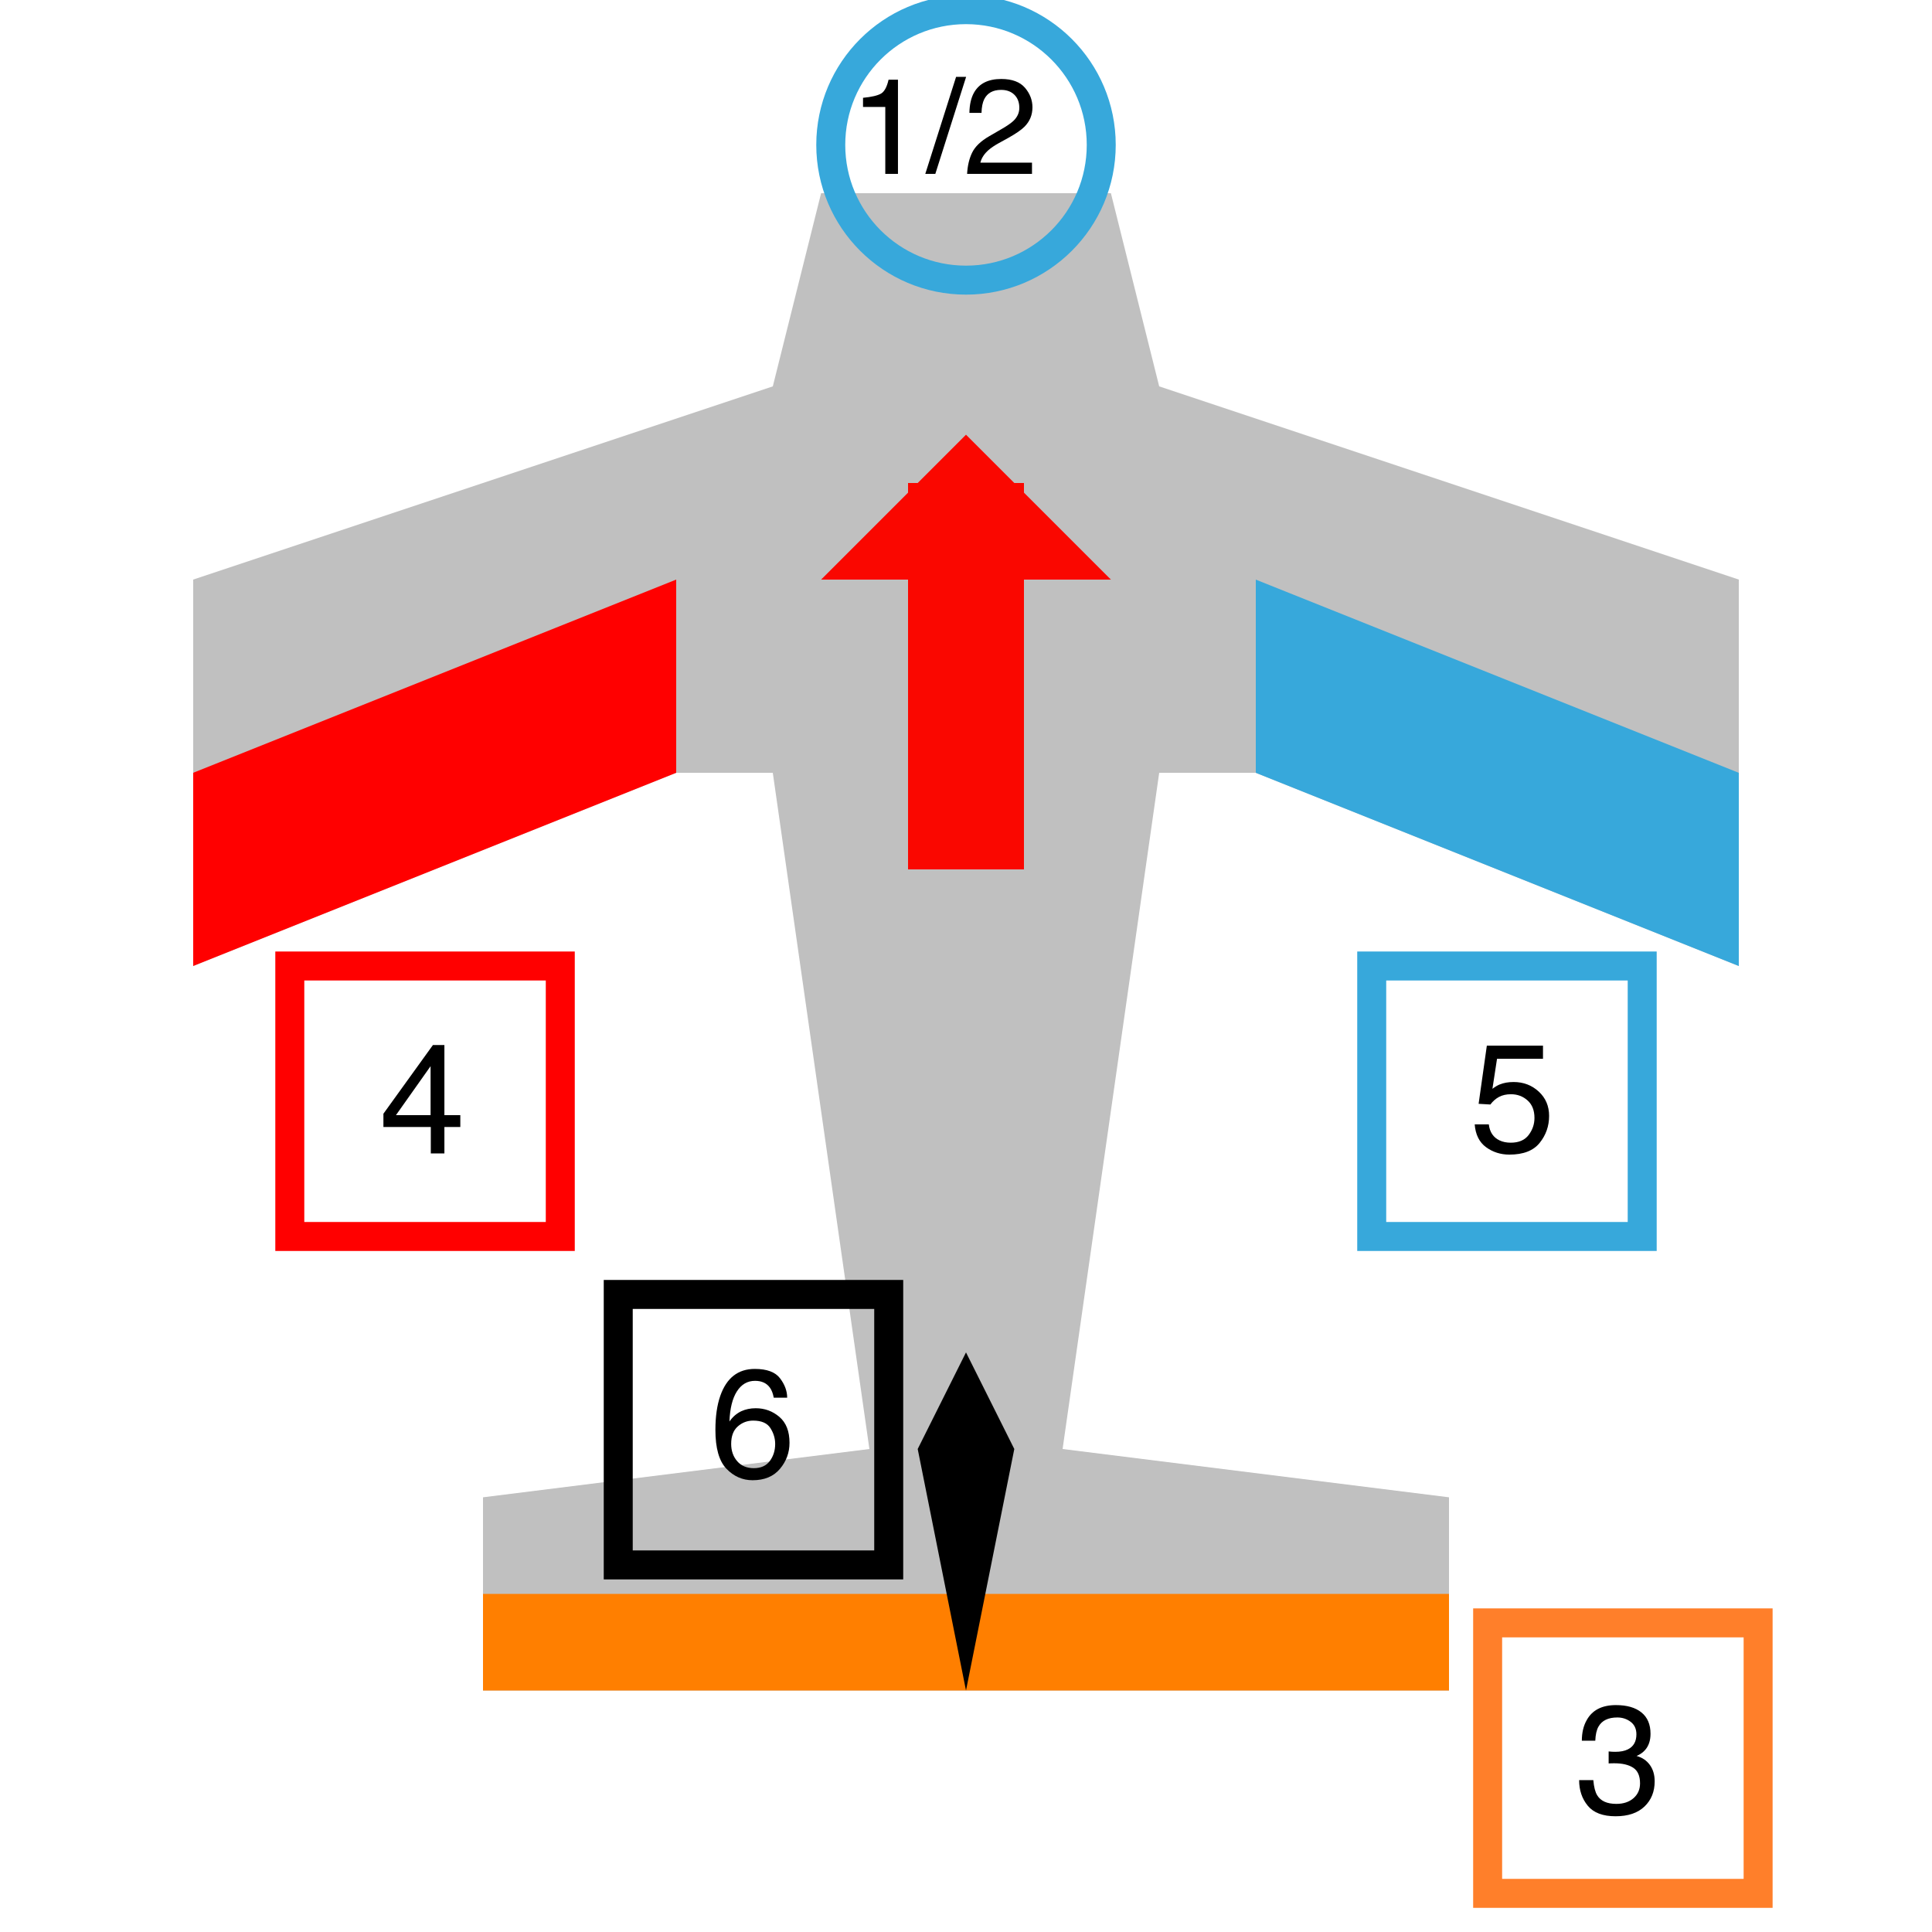 <svg xmlns="http://www.w3.org/2000/svg" xmlns:svg="http://www.w3.org/2000/svg" xmlns:xlink="http://www.w3.org/1999/xlink" id="svg2" width="200pt" height="200pt" version="1.1" viewBox="0 0 200 200"><defs id="defs4"><g id="g6"><symbol id="glyph0-0" overflow="visible"><path style="stroke:none" id="path9"/></symbol><symbol id="glyph0-1" overflow="visible"><path style="stroke:none" id="path12" d="M 1.34 -6.93 L 1.34 -7.875 C 2.227 -7.961 2.848 -8.105 3.199 -8.309 C 3.551 -8.512 3.812 -8.992 3.984 -9.75 L 4.957 -9.75 L 4.957 0 L 3.645 0 L 3.645 -6.93 Z M 1.34 -6.93"/></symbol><symbol id="glyph0-2" overflow="visible"><path style="stroke:none" id="path15" d="M 3.188 -10.043 L 4.227 -10.043 L 1.039 0 L 0 0 Z M 3.188 -10.043"/></symbol><symbol id="glyph0-3" overflow="visible"><path style="stroke:none" id="path18" d="M 0.961 -2.203 C 1.266 -2.828 1.855 -3.395 2.734 -3.902 L 4.047 -4.664 C 4.633 -5.004 5.047 -5.297 5.285 -5.539 C 5.656 -5.914 5.844 -6.348 5.844 -6.836 C 5.844 -7.406 5.672 -7.859 5.332 -8.191 C 4.992 -8.527 4.535 -8.695 3.965 -8.695 C 3.121 -8.695 2.539 -8.375 2.215 -7.738 C 2.043 -7.398 1.945 -6.922 1.93 -6.316 L 0.676 -6.316 C 0.691 -7.168 0.848 -7.863 1.148 -8.402 C 1.68 -9.352 2.621 -9.824 3.973 -9.824 C 5.094 -9.824 5.91 -9.52 6.43 -8.914 C 6.945 -8.309 7.203 -7.633 7.203 -6.891 C 7.203 -6.105 6.93 -5.438 6.379 -4.883 C 6.059 -4.559 5.488 -4.164 4.664 -3.703 L 3.727 -3.188 C 3.281 -2.941 2.93 -2.703 2.672 -2.48 C 2.219 -2.086 1.93 -1.645 1.812 -1.164 L 7.156 -1.164 L 7.156 0 L 0.438 0 C 0.484 -0.844 0.656 -1.578 0.961 -2.203 Z M 0.961 -2.203"/></symbol><symbol id="glyph1-0" overflow="visible"><path style="stroke:none" id="path21"/></symbol><symbol id="glyph1-1" overflow="visible"><path style="stroke:none" id="path24"/></symbol><symbol id="glyph1-2" overflow="visible"><path style="stroke:none" id="path27" d="M 1.277 -0.785 C 0.68 -1.512 0.383 -2.395 0.383 -3.438 L 1.852 -3.438 C 1.914 -2.715 2.051 -2.188 2.258 -1.859 C 2.621 -1.27 3.281 -0.977 4.234 -0.977 C 4.973 -0.977 5.566 -1.176 6.016 -1.57 C 6.465 -1.965 6.688 -2.477 6.688 -3.102 C 6.688 -3.871 6.453 -4.41 5.98 -4.719 C 5.508 -5.027 4.855 -5.18 4.016 -5.18 C 3.922 -5.18 3.828 -5.18 3.73 -5.176 C 3.633 -5.172 3.535 -5.168 3.438 -5.164 L 3.438 -6.406 C 3.582 -6.391 3.707 -6.379 3.805 -6.375 C 3.902 -6.371 4.012 -6.367 4.125 -6.367 C 4.652 -6.367 5.082 -6.449 5.422 -6.617 C 6.016 -6.91 6.312 -7.43 6.312 -8.18 C 6.312 -8.738 6.113 -9.168 5.719 -9.469 C 5.324 -9.77 4.863 -9.922 4.336 -9.922 C 3.398 -9.922 2.75 -9.609 2.391 -8.984 C 2.191 -8.641 2.082 -8.152 2.055 -7.516 L 0.664 -7.516 C 0.664 -8.348 0.832 -9.059 1.164 -9.641 C 1.738 -10.684 2.746 -11.203 4.188 -11.203 C 5.328 -11.203 6.211 -10.949 6.836 -10.441 C 7.461 -9.934 7.773 -9.199 7.773 -8.234 C 7.773 -7.547 7.59 -6.988 7.219 -6.562 C 6.988 -6.297 6.691 -6.09 6.328 -5.938 C 6.918 -5.777 7.375 -5.465 7.707 -5.004 C 8.039 -4.543 8.203 -3.98 8.203 -3.312 C 8.203 -2.246 7.852 -1.375 7.148 -0.703 C 6.445 -0.031 5.449 0.305 4.156 0.305 C 2.832 0.305 1.875 -0.059 1.277 -0.785 Z M 1.277 -0.785"/></symbol><symbol id="glyph1-3" overflow="visible"><path style="stroke:none" id="path30" d="M 5.289 -3.961 L 5.289 -9.031 L 1.703 -3.961 Z M 5.312 0 L 5.312 -2.734 L 0.406 -2.734 L 0.406 -4.109 L 5.531 -11.219 L 6.719 -11.219 L 6.719 -3.961 L 8.367 -3.961 L 8.367 -2.734 L 6.719 -2.734 L 6.719 0 Z M 5.312 0"/></symbol><symbol id="glyph1-4" overflow="visible"><path style="stroke:none" id="path33" d="M 1.977 -2.852 C 2.07 -2.051 2.441 -1.496 3.094 -1.188 C 3.426 -1.031 3.812 -0.953 4.25 -0.953 C 5.082 -0.953 5.699 -1.219 6.102 -1.75 C 6.504 -2.281 6.703 -2.871 6.703 -3.516 C 6.703 -4.297 6.465 -4.902 5.988 -5.328 C 5.512 -5.754 4.941 -5.969 4.273 -5.969 C 3.789 -5.969 3.375 -5.875 3.027 -5.688 C 2.68 -5.5 2.387 -5.238 2.141 -4.906 L 0.922 -4.977 L 1.773 -11 L 7.586 -11 L 7.586 -9.641 L 2.828 -9.641 L 2.352 -6.531 C 2.613 -6.73 2.859 -6.879 3.094 -6.977 C 3.512 -7.148 3.992 -7.234 4.539 -7.234 C 5.566 -7.234 6.434 -6.902 7.148 -6.242 C 7.863 -5.582 8.219 -4.742 8.219 -3.727 C 8.219 -2.668 7.891 -1.738 7.238 -0.93 C 6.586 -0.121 5.543 0.281 4.109 0.281 C 3.199 0.281 2.391 0.023 1.691 -0.488 C 0.992 -1 0.598 -1.789 0.516 -2.852 Z M 1.977 -2.852"/></symbol><symbol id="glyph1-5" overflow="visible"><path style="stroke:none" id="path36" d="M 7.293 -10.262 C 7.785 -9.613 8.031 -8.945 8.031 -8.258 L 6.641 -8.258 C 6.559 -8.699 6.426 -9.047 6.242 -9.297 C 5.902 -9.766 5.391 -10 4.703 -10 C 3.918 -10 3.293 -9.637 2.828 -8.91 C 2.363 -8.184 2.105 -7.145 2.055 -5.789 C 2.379 -6.262 2.785 -6.617 3.273 -6.852 C 3.723 -7.059 4.223 -7.164 4.773 -7.164 C 5.711 -7.164 6.527 -6.863 7.227 -6.266 C 7.926 -5.668 8.273 -4.773 8.273 -3.586 C 8.273 -2.57 7.941 -1.672 7.281 -0.887 C 6.621 -0.102 5.676 0.289 4.453 0.289 C 3.406 0.289 2.504 -0.109 1.742 -0.902 C 0.98 -1.695 0.602 -3.035 0.602 -4.914 C 0.602 -6.305 0.77 -7.484 1.109 -8.453 C 1.762 -10.309 2.949 -11.234 4.68 -11.234 C 5.93 -11.234 6.801 -10.91 7.293 -10.262 Z M 6.238 -1.707 C 6.605 -2.203 6.789 -2.793 6.789 -3.469 C 6.789 -4.043 6.625 -4.586 6.297 -5.105 C 5.969 -5.625 5.371 -5.883 4.508 -5.883 C 3.902 -5.883 3.375 -5.684 2.918 -5.281 C 2.461 -4.879 2.234 -4.277 2.234 -3.469 C 2.234 -2.762 2.441 -2.164 2.855 -1.684 C 3.27 -1.203 3.844 -0.961 4.578 -0.961 C 5.316 -0.961 5.871 -1.211 6.238 -1.707 Z M 6.238 -1.707"/></symbol></g></defs><g id="surface66"><path style="stroke:none;fill-rule:nonzero;fill:silver;fill-opacity:1" id="path39" d="M 85 20 L 80 40 L 20 60 L 20 100 L 70 80 L 80 80 L 90 150 L 50 155 L 50 175 L 150 175 L 150 155 L 110 150 L 120 80 L 130 80 L 180 100 L 180 60 L 120 40 L 115 20 Z M 85 20"/><path style="stroke:none;fill-rule:nonzero;fill:red;fill-opacity:1" id="path41" d="M 20 80 L 20 100 L 70 80 L 70 60 Z M 20 80"/><path style="stroke:none;fill-rule:nonzero;fill:#37a8db;fill-opacity:1" id="path43" d="M 180 80 L 180 100 L 130 80 L 130 60 Z M 180 80"/><path style="stroke:none;fill-rule:nonzero;fill:#ff7f00;fill-opacity:1" id="path45" d="M 50 165 L 50 175 L 150 175 L 150 165 Z M 50 165"/><path style="stroke:none;fill-rule:nonzero;fill:#000;fill-opacity:1" id="path47" d="M 100 140 L 95 150 L 100 175 L 105 150 Z M 100 140"/><path style="fill:none;stroke-width:3;stroke-linecap:butt;stroke-linejoin:miter;stroke:#37a8db;stroke-opacity:1;stroke-miterlimit:10" id="path49" d="M 114 15 C 114 22.73 107.73 29 100 29 C 92.27 29 86 22.73 86 15 C 86 7.27 92.27 1 100 1 C 107.73 1 114 7.27 114 15"/><g style="fill:#000;fill-opacity:1" id="g51"><use id="use53" x="88" y="18" xlink:href="#glyph0-1"/><use id="use55" x="95.786" y="18" xlink:href="#glyph0-2"/><use id="use57" x="99.676" y="18" xlink:href="#glyph0-3"/></g><path style="fill:none;stroke-width:3;stroke-linecap:butt;stroke-linejoin:miter;stroke:red;stroke-opacity:1;stroke-miterlimit:10" id="path59" d="M 30 100 L 58 100 L 58 128 L 30 128 Z M 30 100"/><g style="fill:#000;fill-opacity:1" id="g61" transform="translate(124.643,67.714)"><use id="use63" width="100%" height="100%" x="34" y="120" xlink:href="#glyph1-1"/><use id="use65" width="100%" height="100%" x="38.445" y="120" xlink:href="#glyph1-2"/></g><path style="fill:none;stroke-width:3;stroke-linecap:butt;stroke-linejoin:miter;stroke:#37a8db;stroke-opacity:1;stroke-miterlimit:10" id="path67" d="M 142 100 L 170 100 L 170 128 L 142 128 Z M 142 100"/><g style="fill:#000;fill-opacity:1" id="g69" transform="translate(-111.16,-0.599)"><use id="use71" width="100%" height="100%" x="146" y="120" xlink:href="#glyph1-1"/><use id="use73" width="100%" height="100%" x="150.445" y="120" xlink:href="#glyph1-3"/></g><path style="fill:none;stroke-width:3;stroke-linecap:butt;stroke-linejoin:miter;stroke:#000;stroke-opacity:1;stroke-miterlimit:10" id="path75" d="M 64 134 L 92 134 L 92 162 L 64 162 Z M 64 134"/><g style="fill:#000;fill-opacity:1" id="g77" transform="translate(79.699,-34.756)"><use id="use79" width="100%" height="100%" x="68" y="154" xlink:href="#glyph1-1"/><use id="use81" width="100%" height="100%" x="72.445" y="154" xlink:href="#glyph1-4"/></g><path style="fill:none;stroke:#ff7f2a;stroke-width:3;stroke-linecap:butt;stroke-linejoin:miter;stroke-miterlimit:10;stroke-opacity:1" id="path83" d="m 154,168 28,0 0,28 -5.823,0 L 154,196 Z"/><g style="fill:#000;fill-opacity:1" id="g85" transform="translate(-88.988,-35.056)"><use id="use87" width="100%" height="100%" x="158" y="188" xlink:href="#glyph1-1"/><use id="use89" width="100%" height="100%" x="162.445" y="188" xlink:href="#glyph1-5"/></g><path style="fill:none;stroke-width:12;stroke-linecap:butt;stroke-linejoin:bevel;stroke:#fa0700;stroke-opacity:1;stroke-miterlimit:10" id="path91" d="M 100 50 L 100 90"/><path style="stroke:none;fill-rule:nonzero;fill:#fa0700;fill-opacity:1" id="path93" d="M 100 45 L 85 60 L 115 60 L 100 45"/></g></svg>